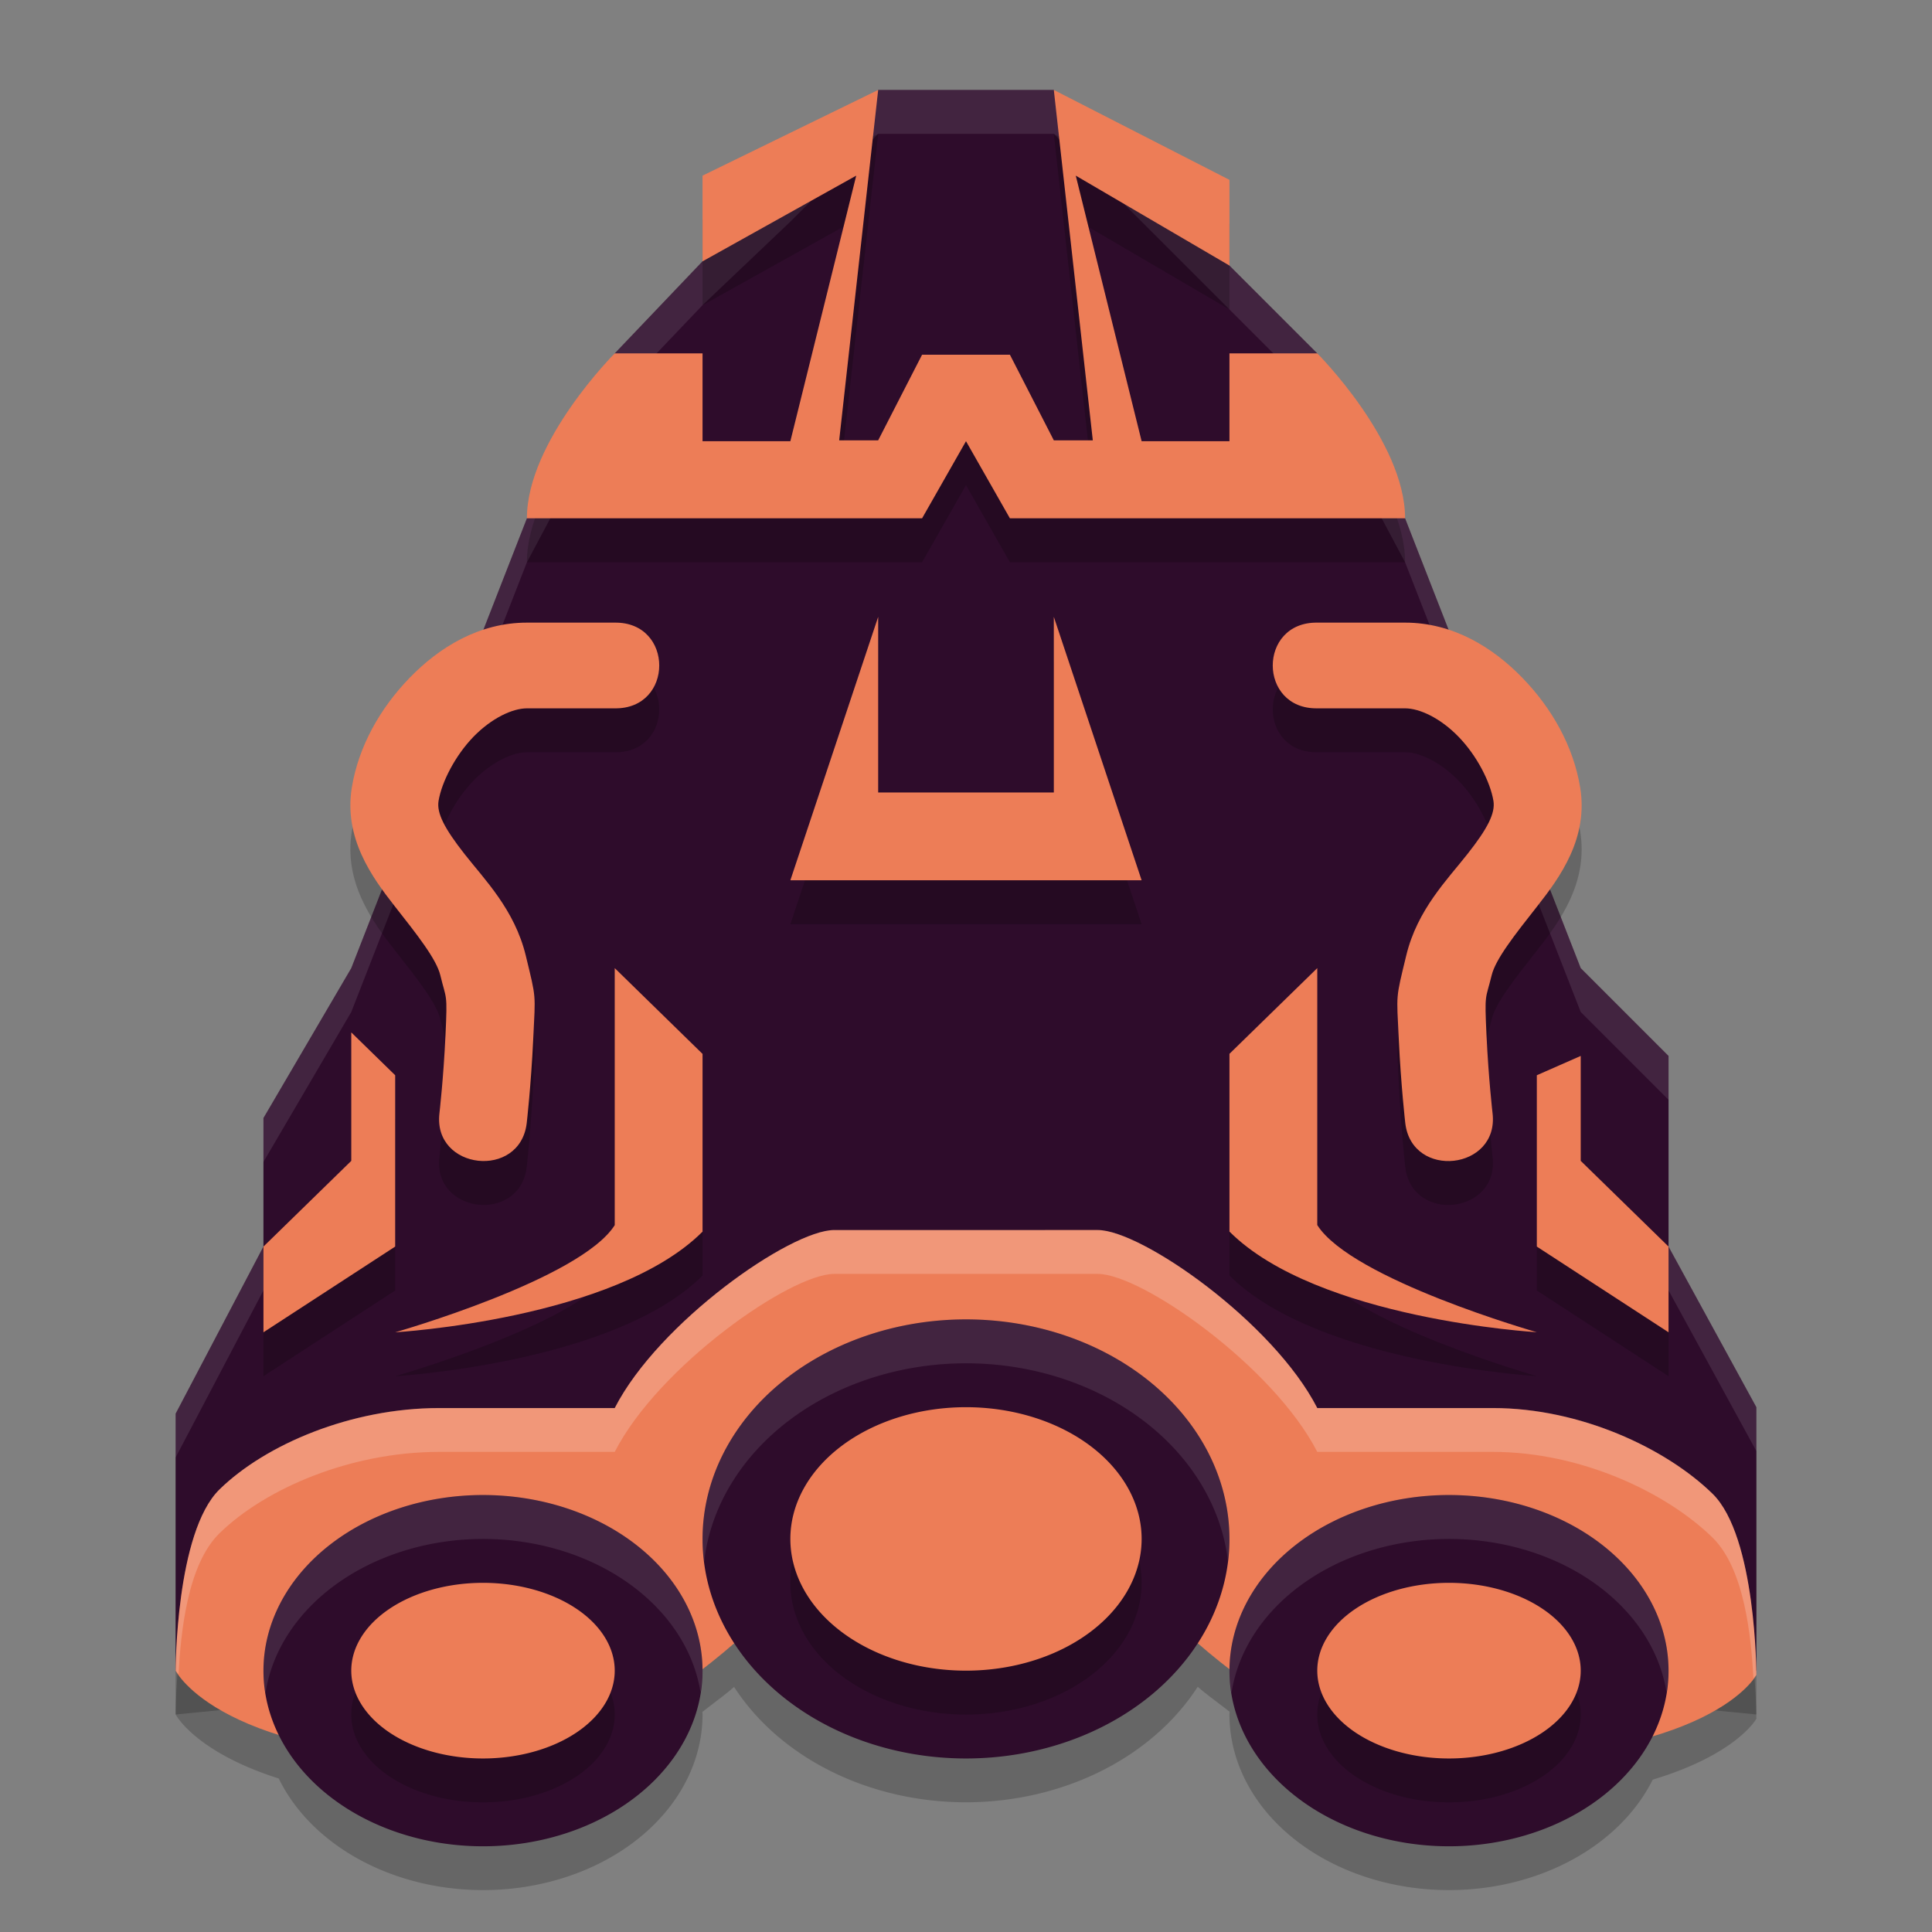 <svg width="22" height="22" version="1.1" xmlns="http://www.w3.org/2000/svg">
 <rect width="100%" height="100%" fill="#808080" stroke="none"/>
 <g transform="translate(-1 -.976)">
  <path d="m11 2.5-1 1-1 0.951-1 1.049-1 1.878-2 5.122-1 1.707v1.463l-1 1.902v2.927l4.5-0.439 4.5-3.902 4.5 3.902 4.5 0.439v-3l-1-1.829v-2.171l-1-1-2-5.122-1-1.878-3-3z" style="opacity:.2"/>
  <path d="M 11,2 10,3 9,3.951 8,5 7,6.878 5,12 4,13.707 v 1.463 L 3,17.073 V 20 L 7.5,19.561 12,15.659 16.5,19.561 21,20 V 17 L 20,15.171 V 13 L 19,12 17,6.878 16,5 15,4 14,3 13,2 Z" style="fill:#2e0c2b"/>
  <path d="m11 2-1 1-1 0.951-1 1.049-1 1.879-2 5.121-1 1.707v0.5l1-1.707 2-5.121 1-1.879 1-1.049 1-0.951 1-1h2l3 3 1 1.879 2 5.121 1 1v-0.5l-1-1-2-5.121-1-1.879-3-3zm-7 13.17-1 1.902v0.5l1-1.902zm16 0v0.5l1 1.83v-0.5z" style="fill:#ffffff;opacity:.1"/>
  <path d="m10.5 15.482c-0.5 0-2 1.052-2.5 2.027h-2c-1 0-1.973 0.412-2.5 0.926-0.5 0.488-0.5 2.064-0.5 2.064s0.22 0.426 1.174 0.729a2.5 2 0 0 0 2.326 1.271 2.5 2 0 0 0 2.5-2 2.5 2 0 0 0-0.002-0.029c0.172-0.134 0.284-0.215 0.361-0.285a3 2.5 0 0 0 2.641 1.314 3 2.5 0 0 0 2.639-1.316c0.077 0.07 0.19 0.151 0.363 0.285a2.5 2 0 0 0-0.002 0.031 2.5 2 0 0 0 2.5 2 2.5 2 0 0 0 2.32-1.258c0.958-0.288 1.18-0.693 1.18-0.693s0-1.577-0.5-2.064c-0.527-0.514-1.5-0.975-2.5-0.975h-2c-0.5-0.976-2-2.027-2.5-2.027z" style="opacity:.2"/>
  <path d="m10.5 14.983c-0.5 0-2 1.051-2.5 2.027h-2c-1 0-1.973 0.412-2.5 0.926-0.5 0.488-0.5 2.064-0.5 2.064s0.5 1.024 3.5 1.024c1.5 0 3-1.463 3-1.463h5s1.5 1.463 3 1.463c3 0 3.5-0.975 3.5-0.975s0-1.576-0.5-2.064c-0.527-0.514-1.5-0.975-2.5-0.975h-2c-0.5-0.976-2-2.027-2.5-2.027z" style="fill:#ed7d57"/>
  <path d="m12 16a3 2.5 0 0 0-3 2.5 3 2.5 0 0 0 3 2.5 3 2.5 0 0 0 3-2.5 3 2.5 0 0 0-3-2.5zm-5.5 2a2.5 2 0 0 0-2.5 2 2.5 2 0 0 0 2.5 2 2.5 2 0 0 0 2.5-2 2.5 2 0 0 0-2.5-2zm11 0a2.5 2 0 0 0-2.5 2 2.5 2 0 0 0 2.5 2 2.5 2 0 0 0 2.5-2 2.5 2 0 0 0-2.5-2z" style="fill:#2e0c2b"/>
  <path d="m11 2.5-2 0.976v0.976l1.75-0.976-0.75 3.024h-1v-1h-1s-1 1-1 1.878h1.5 3l0.5-0.878 0.5 0.878h4.5c0-0.878-1-1.878-1-1.878h-1v1h-1l-0.75-3.024 1.75 1.024v-0.976l-2-1.024 0.444 3.99h-0.444l-0.5-0.975h-1l-0.5 0.975h-0.444zm-4 6.066c-0.543 0-0.998 0.28-1.336 0.629-0.338 0.349-0.58 0.781-0.657 1.244-0.096 0.579 0.229 1.026 0.487 1.355 0.259 0.329 0.475 0.603 0.52 0.787 0.069 0.287 0.082 0.189 0.059 0.682-0.023 0.493-0.069 0.89-0.069 0.89-0.076 0.647 0.919 0.757 0.994 0.111 0 0 0.049-0.427 0.074-0.956 0.025-0.529 0.037-0.447-0.085-0.951-0.127-0.523-0.47-0.866-0.698-1.157-0.228-0.291-0.318-0.465-0.295-0.604 0.036-0.217 0.191-0.517 0.397-0.73 0.207-0.213 0.445-0.324 0.609-0.324h1c0.676 0.009 0.676-0.985 0-0.976zm4-0.066-1 3h4l-1-3v2h-2zm5 0.066c-0.676-0.009-0.676 0.985 0 0.976h1c0.165 0 0.403 0.111 0.609 0.324 0.207 0.213 0.361 0.512 0.397 0.73 0.023 0.139-0.066 0.314-0.295 0.604-0.228 0.291-0.572 0.633-0.698 1.157-0.122 0.505-0.11 0.423-0.085 0.951 0.025 0.529 0.074 0.956 0.074 0.956 0.075 0.647 1.07 0.536 0.994-0.111 0 0-0.046-0.397-0.069-0.89-0.023-0.493-0.011-0.395 0.059-0.682 0.045-0.184 0.261-0.458 0.52-0.787s0.584-0.776 0.487-1.355c-0.077-0.464-0.319-0.896-0.657-1.244-0.338-0.349-0.793-0.629-1.336-0.629zm-8 3.934v2.927c-0.392 0.619-2.5 1.22-2.5 1.22s2.5-0.146 3.5-1.146v-2.024zm8 0-1 0.976v2.024c1 1 3.5 1.146 3.5 1.146s-2.108-0.601-2.5-1.22zm-11 0.732v1.463l-1 0.976v0.976l1.5-0.976v-1.951zm14 0.268-0.5 0.22v1.951l1.5 0.976v-0.976l-1-0.976z" style="opacity:.2"/>
  <path d="m11 2-2 0.976v0.976l1.75-0.976-0.75 3.024h-1v-1h-1s-1 1-1 1.878h1.5 3l0.5-0.878 0.5 0.878h4.5c0-0.878-1-1.878-1-1.878h-1v1h-1l-0.75-3.024 1.75 1.024v-0.976l-2-1.024 0.444 3.99h-0.444l-0.5-0.975h-1l-0.5 0.975h-0.444zm-4 6.066c-0.543 0-0.998 0.28-1.336 0.629-0.338 0.349-0.58 0.781-0.657 1.244-0.096 0.579 0.229 1.026 0.487 1.355 0.259 0.329 0.475 0.603 0.52 0.787 0.069 0.287 0.082 0.189 0.059 0.682-0.023 0.493-0.069 0.89-0.069 0.89-0.076 0.647 0.919 0.757 0.994 0.111 0 0 0.049-0.427 0.074-0.956 0.025-0.529 0.037-0.447-0.085-0.951-0.127-0.523-0.47-0.866-0.698-1.157-0.228-0.291-0.318-0.465-0.295-0.604 0.036-0.217 0.191-0.517 0.397-0.73 0.207-0.213 0.445-0.324 0.609-0.324h1c0.676 0.009 0.676-0.985 0-0.976zm4-0.066-1 3h4l-1-3v2h-2zm5 0.066c-0.676-0.009-0.676 0.985 0 0.976h1c0.165 0 0.403 0.111 0.609 0.324 0.207 0.213 0.361 0.512 0.397 0.73 0.023 0.139-0.066 0.314-0.295 0.604-0.228 0.291-0.572 0.633-0.698 1.157-0.122 0.505-0.11 0.423-0.085 0.951 0.025 0.529 0.074 0.956 0.074 0.956 0.075 0.647 1.07 0.536 0.994-0.111 0 0-0.046-0.397-0.069-0.89-0.023-0.493-0.011-0.395 0.059-0.682 0.045-0.184 0.261-0.458 0.52-0.787s0.584-0.776 0.487-1.355c-0.077-0.464-0.319-0.896-0.657-1.244-0.338-0.349-0.793-0.629-1.336-0.629zm-8 3.934v2.927c-0.392 0.619-2.5 1.22-2.5 1.22s2.5-0.146 3.5-1.146v-2.024zm8 0-1 0.976v2.024c1 1 3.5 1.146 3.5 1.146s-2.108-0.601-2.5-1.22zm-11 0.732v1.463l-1 0.976v0.976l1.5-0.976v-1.951zm14 0.268-0.5 0.22v1.951l1.5 0.976v-0.976l-1-0.976z" style="fill:#ed7d57"/>
  <path d="m12 17.5a2 1.5 0 0 0-2 1.5 2 1.5 0 0 0 2 1.5 2 1.5 0 0 0 2-1.5 2 1.5 0 0 0-2-1.5zm-5.5 2a1.5 1 0 0 0-1.5 1 1.5 1 0 0 0 1.5 1 1.5 1 0 0 0 1.5-1 1.5 1 0 0 0-1.5-1zm11 0a1.5 1 0 0 0-1.5 1 1.5 1 0 0 0 1.5 1 1.5 1 0 0 0 1.5-1 1.5 1 0 0 0-1.5-1z" style="opacity:.2"/>
  <path d="m12 17a2 1.5 0 0 0-2 1.5 2 1.5 0 0 0 2 1.5 2 1.5 0 0 0 2-1.5 2 1.5 0 0 0-2-1.5zm-5.5 2a1.5 1 0 0 0-1.5 1 1.5 1 0 0 0 1.5 1 1.5 1 0 0 0 1.5-1 1.5 1 0 0 0-1.5-1zm11 0a1.5 1 0 0 0-1.5 1 1.5 1 0 0 0 1.5 1 1.5 1 0 0 0 1.5-1 1.5 1 0 0 0-1.5-1z" style="fill:#ed7d57"/>
  <path d="m10.5 14.982c-0.5 0-2 1.052-2.5 2.027h-2c-1 0-1.973 0.412-2.5 0.926-0.5 0.488-0.5 2.064-0.5 2.064s0.028 0.034 0.033 0.043c0.026-0.479 0.101-1.251 0.467-1.607 0.527-0.514 1.5-0.926 2.5-0.926h2c0.5-0.976 2-2.027 2.5-2.027h3c0.5 0 2 1.052 2.5 2.027h2c1 0 1.973 0.46 2.5 0.975 0.365 0.356 0.44 1.126 0.467 1.605 0.005-0.008 0.033-0.041 0.033-0.041s0-1.577-0.5-2.064c-0.527-0.514-1.5-0.975-2.5-0.975h-2c-0.5-0.976-2-2.027-2.5-2.027z" style="fill:#ffffff;opacity:.2"/>
  <path d="M 12,16 A 3,2.5 0 0 0 9,18.5 3,2.5 0 0 0 9.018,18.758 3,2.5 0 0 1 12,16.5 3,2.5 0 0 1 14.982,18.742 3,2.5 0 0 0 15,18.5 3,2.5 0 0 0 12,16 Z M 6.5,18 A 2.5,2 0 0 0 4,20 2.5,2 0 0 0 4.023,20.254 2.5,2 0 0 1 6.5,18.5 2.5,2 0 0 1 8.977,20.246 2.5,2 0 0 0 9,20 2.5,2 0 0 0 6.5,18 Z m 11,0 A 2.5,2 0 0 0 15,20 2.5,2 0 0 0 15.023,20.254 2.5,2 0 0 1 17.5,18.5 2.5,2 0 0 1 19.977,20.246 2.5,2 0 0 0 20,20 2.5,2 0 0 0 17.5,18 Z" style="fill:#ffffff;opacity:.1"/>
 </g>
</svg>
